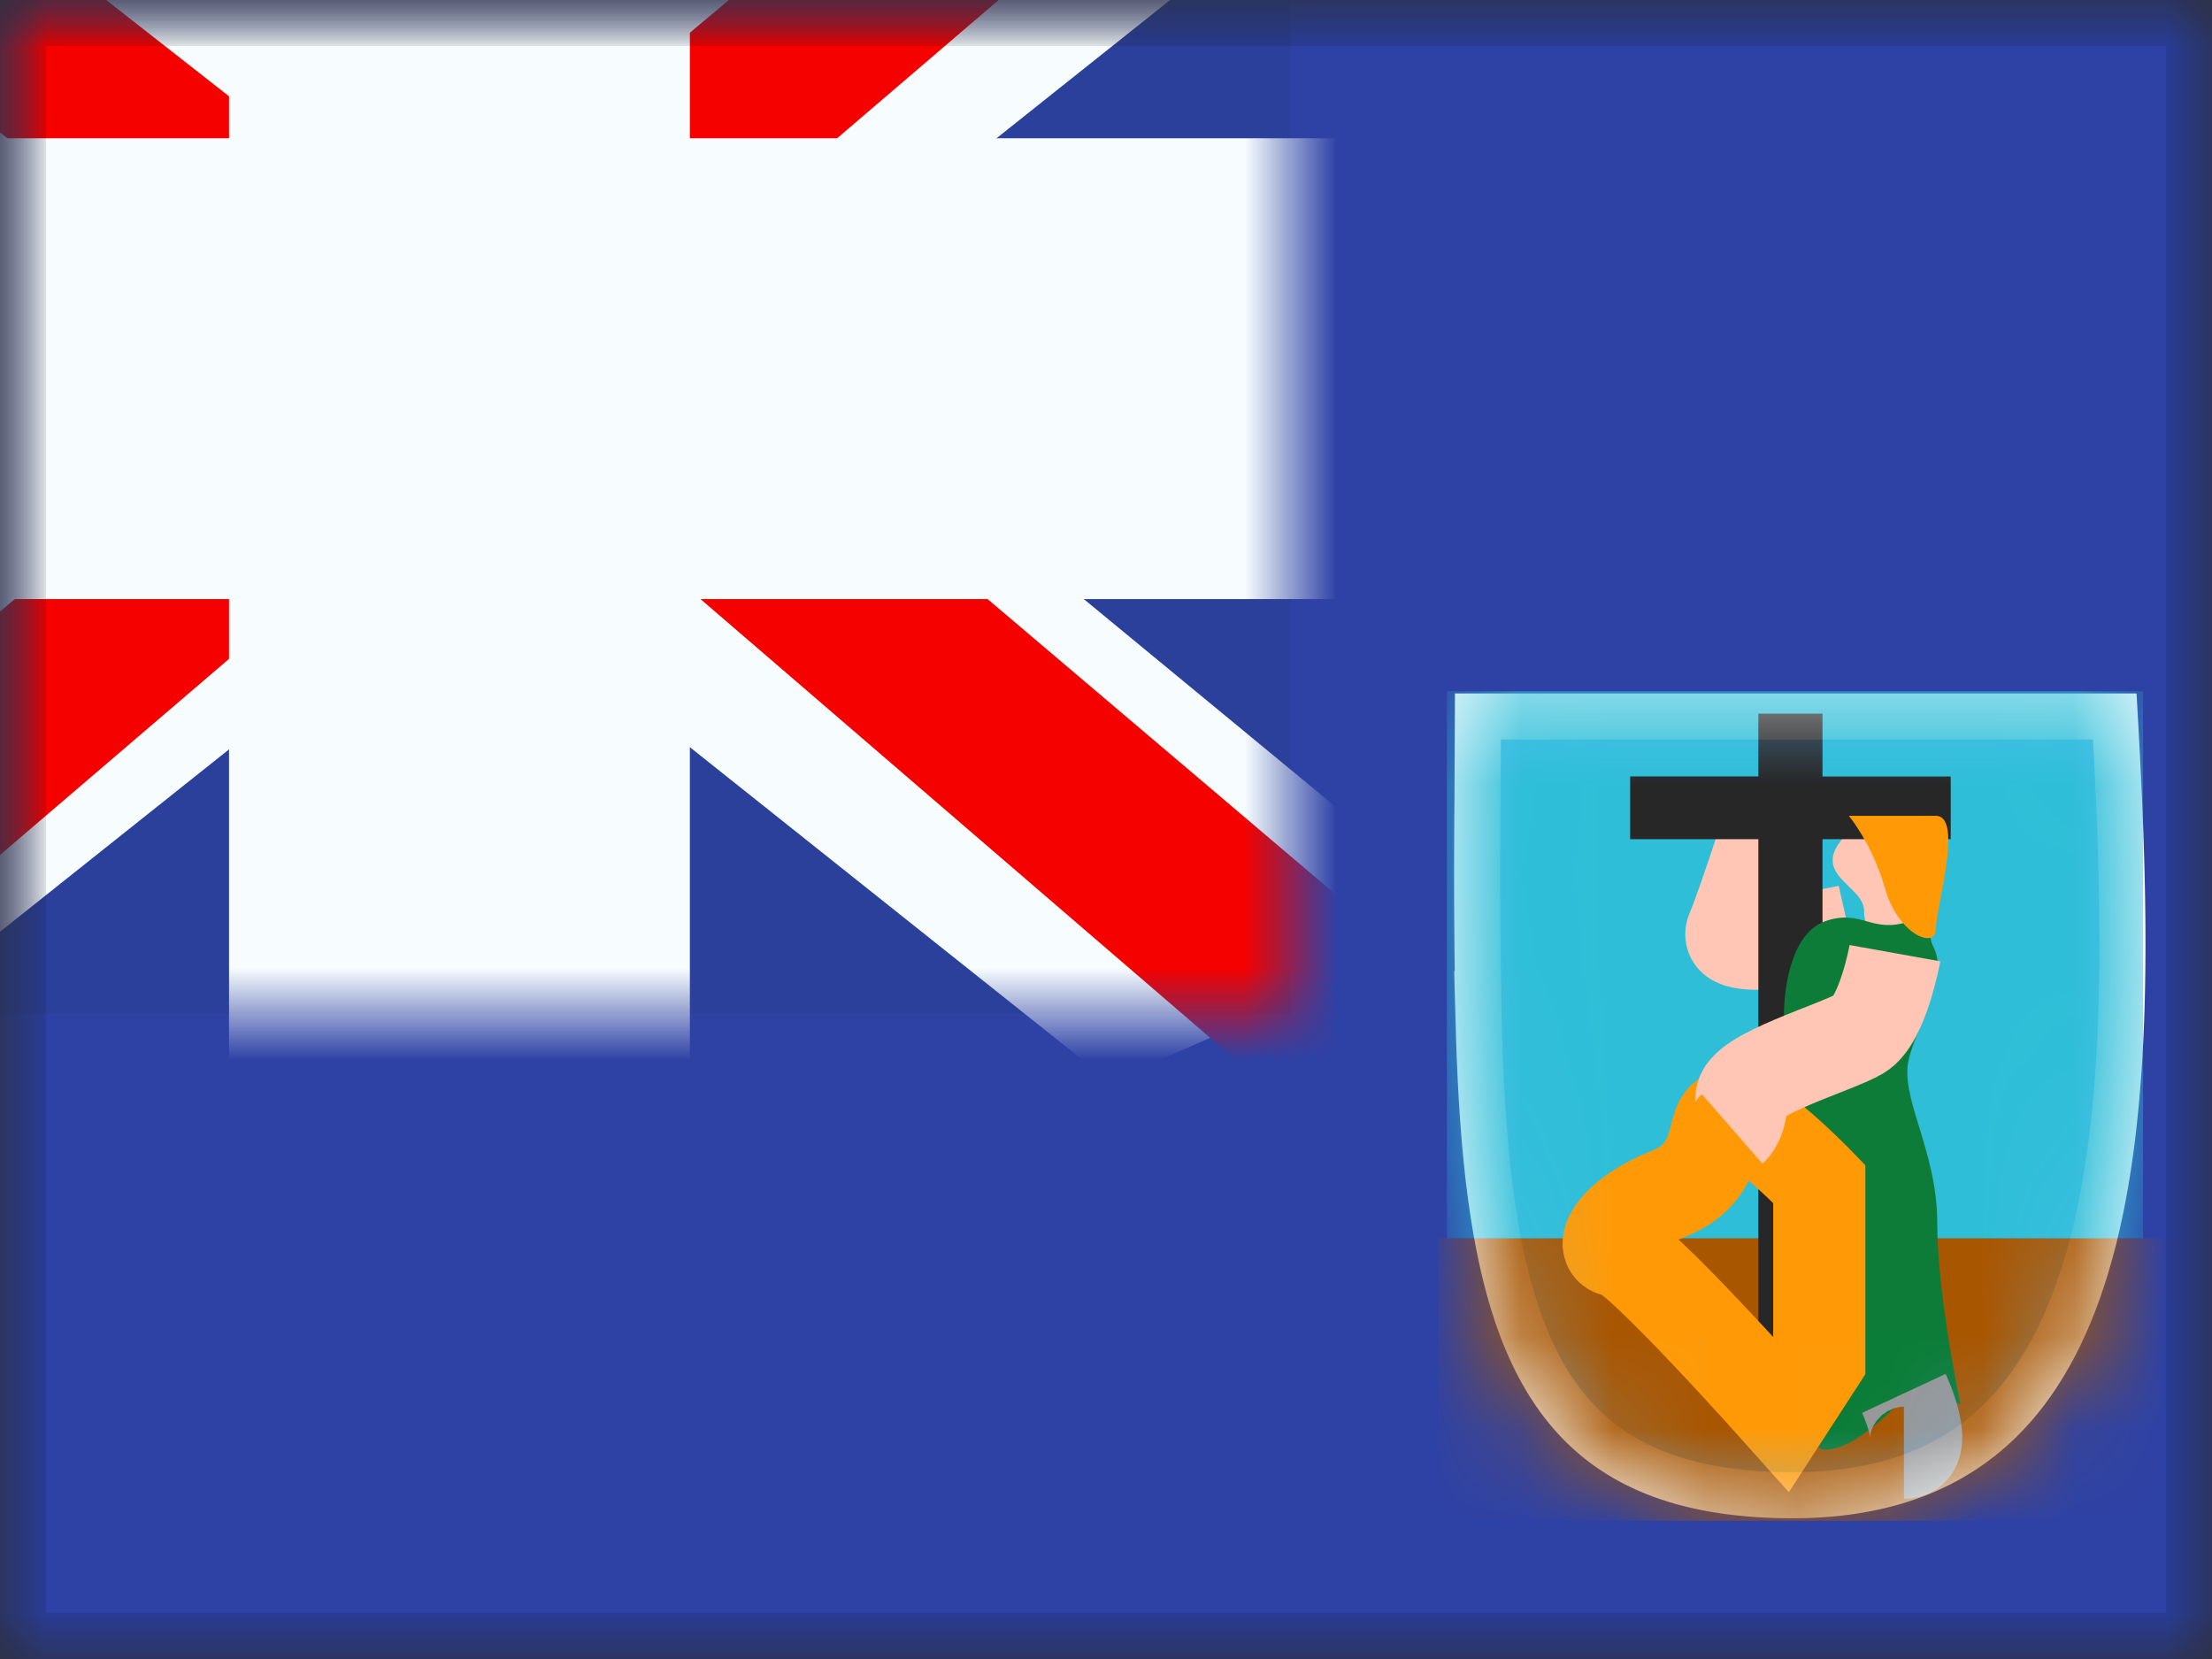 <svg xmlns="http://www.w3.org/2000/svg" fill="none" viewBox="0 0 24 18"><rect x="0" y="0" width="24" height="18" fill="#333333" stroke="none"/><g clip-path="url(#a)"><mask id="b" width="24" height="18" x="0" y="0" maskUnits="userSpaceOnUse" style="mask-type:luminance"><path fill="#fff" d="M0 0h24v18H0z"/></mask><g mask="url(#b)"><path fill="#2E42A5" fill-rule="evenodd" d="M0 0v18h24V0H0Z" clip-rule="evenodd"/><mask id="c" width="24" height="18" x="0" y="0" maskUnits="userSpaceOnUse" style="mask-type:luminance"><path fill="#fff" fill-rule="evenodd" d="M0 0v18h24V0H0Z" clip-rule="evenodd"/></mask><g mask="url(#c)"><path fill="#6DC2FF" stroke="#F7FCFF" stroke-width=".5" d="M19.447 16.223c-.963 0-1.63-.219-2.104-.598-.474-.38-.786-.945-.985-1.701-.2-.759-.283-1.688-.313-2.77a76.837 76.837 0 0 1-.014-2.473l.004-.907h6.91c.123 2.162.165 4.261-.273 5.836-.226.81-.573 1.46-1.082 1.906-.506.443-1.194.707-2.143.707Z"/><mask id="d" width="9" height="10" x="15" y="7" maskUnits="userSpaceOnUse" style="mask-type:luminance"><path fill="#fff" stroke="#fff" stroke-width=".5" d="M19.447 16.223c-.963 0-1.63-.219-2.104-.598-.474-.38-.786-.945-.985-1.701-.2-.759-.283-1.688-.313-2.77a76.837 76.837 0 0 1-.014-2.473l.004-.907h6.91c.123 2.162.165 4.261-.273 5.836-.226.81-.573 1.46-1.082 1.906-.506.443-1.194.707-2.143.707Z"/></mask><g mask="url(#d)"><path fill="#2EBED7" d="M15.699 7.5h7.553v5.984h-7.553z"/><path fill="#A95601" d="M15.6 13.435h7.95V16.5H15.6z"/><path stroke="#FFC6B5" d="M20.06 10.098s-1.4.317-1.266 0c.136-.318.498-1.463.498-1.463"/><path fill="#FFC6B5" fill-rule="evenodd" d="M20.48 10.324s-.255-.156-.255-.441c0-.286-.623-.392-.184-.838.44-.445.63-.249.63 0 0 .25.352.838.352.838l-.543.441Z" clip-rule="evenodd"/><path fill="#272727" fill-rule="evenodd" d="M19.774 7.743h-.696v.681h-1.391v.681h1.391v5.935h.696V9.105h1.391v-.68h-1.391v-.682Z" clip-rule="evenodd"/><path fill="#0C7C38" fill-rule="evenodd" d="M21.272 15.24s-.253-1.17-.253-1.972-.424-1.375-.303-1.799c.12-.424.413-.893.267-1.183-.146-.29.142-.431-.267-.29-.41.141-.52-.141-.915 0s-.445.808-.445.999c0 .19.175 1.473.175 1.873 0 .4-.145 2.86.27 2.86.414 0 .866-.64 1.024-.64.158 0 .447.153.447.153Z" clip-rule="evenodd"/><path stroke="#FF9A06" d="M18.772 12.106c-.252 0-.02.587-.663.844s-.769.62-.566.62c.202 0 1.803 1.798 1.803 1.798l.393-.606v-1.917s-.714-.739-.967-.739Z" clip-rule="evenodd"/><path stroke="#979797" d="M20.657 15.118s.3.644 0 .644"/><path stroke="#FFC6B5" d="M20.56 10.342s-.13.723-.382.874c-.25.151-1.282.444-1.282.694 0 .25-.102.339-.102.339"/><path fill="#FF9A06" fill-rule="evenodd" d="M20.06 8.852s.253.3.394.794c.142.494.55.662.55.43 0-.23.303-1.224 0-1.224h-.943Z" clip-rule="evenodd"/></g><path fill="#2B409A" d="M-4-3h18v14H-4z"/><mask id="e" width="18" height="14" x="-4" y="-3" maskUnits="userSpaceOnUse" style="mask-type:luminance"><path fill="#fff" d="M-4-3h18v14H-4z"/></mask><g mask="url(#e)"><path fill="#F7FCFF" d="m-6.004 10 3.96 1.737L14.09-1.11l2.09-2.582-4.236-.58-6.58 5.536-5.297 3.73L-6.004 10Z"/><path fill="#F50100" d="m-5.462 11.217 2.018 1.008L15.429-3.933h-2.833l-18.058 15.15Z"/><path fill="#F7FCFF" d="m16.004 10-3.96 1.737L-4.09-1.11l-2.09-2.582 4.236-.58 6.58 5.536 5.297 3.73L16.004 10Z"/><path fill="#F50100" d="m15.87 10.873-2.019 1.008-8.036-6.918-2.383-.773-9.812-7.874h2.833L6.26 4.004l2.605.926 7.004 5.943Z"/><mask id="f" width="22" height="18" x="-6" y="-5" fill="#000" maskUnits="userSpaceOnUse"><path fill="#fff" d="M-6-5h22v18H-6z"/><path fill-rule="evenodd" d="M5.985-3h-2v6H-4v2h7.985v6h2V5H14V3H5.985v-6Z" clip-rule="evenodd"/></mask><path fill="#F50100" fill-rule="evenodd" d="M5.985-3h-2v6H-4v2h7.985v6h2V5H14V3H5.985v-6Z" clip-rule="evenodd"/><path fill="#F7FCFF" d="M3.985-3v-1.5h-1.5V-3h1.5Zm2 0h1.5v-1.5h-1.5V-3Zm-2 6v1.5h1.5V3h-1.5ZM-4 3V1.5h-1.5V3H-4Zm0 2h-1.5v1.5H-4V5Zm7.985 0h1.5V3.5h-1.5V5Zm0 6h-1.5v1.5h1.5V11Zm2 0v1.5h1.5V11h-1.5Zm0-6V3.5h-1.5V5h1.5ZM14 5v1.5h1.5V5H14Zm0-2h1.5V1.5H14V3ZM5.985 3h-1.5v1.5h1.5V3Zm-2-4.5h2v-3h-2v3Zm1.5 4.5v-6h-3v6h3ZM-4 4.5h7.985v-3H-4v3Zm1.5.5V3h-3v2h3Zm6.485-1.5H-4v3h7.985v-3Zm1.5 7.5V5h-3v6h3Zm.5-1.5h-2v3h2v-3ZM4.485 5v6h3V5h-3ZM14 3.5H5.985v3H14v-3ZM12.5 3v2h3V3h-3ZM5.985 4.5H14v-3H5.985v3ZM4.485-3v6h3v-6h-3Z" mask="url(#f)"/></g></g></g></g><path stroke="#000" stroke-opacity=".1" stroke-width=".5" d="M.25.25h23.5v17.5H.25z"/><defs><clipPath id="a"><path fill="#fff" d="M0 0h24v18H0z"/></clipPath></defs></svg>